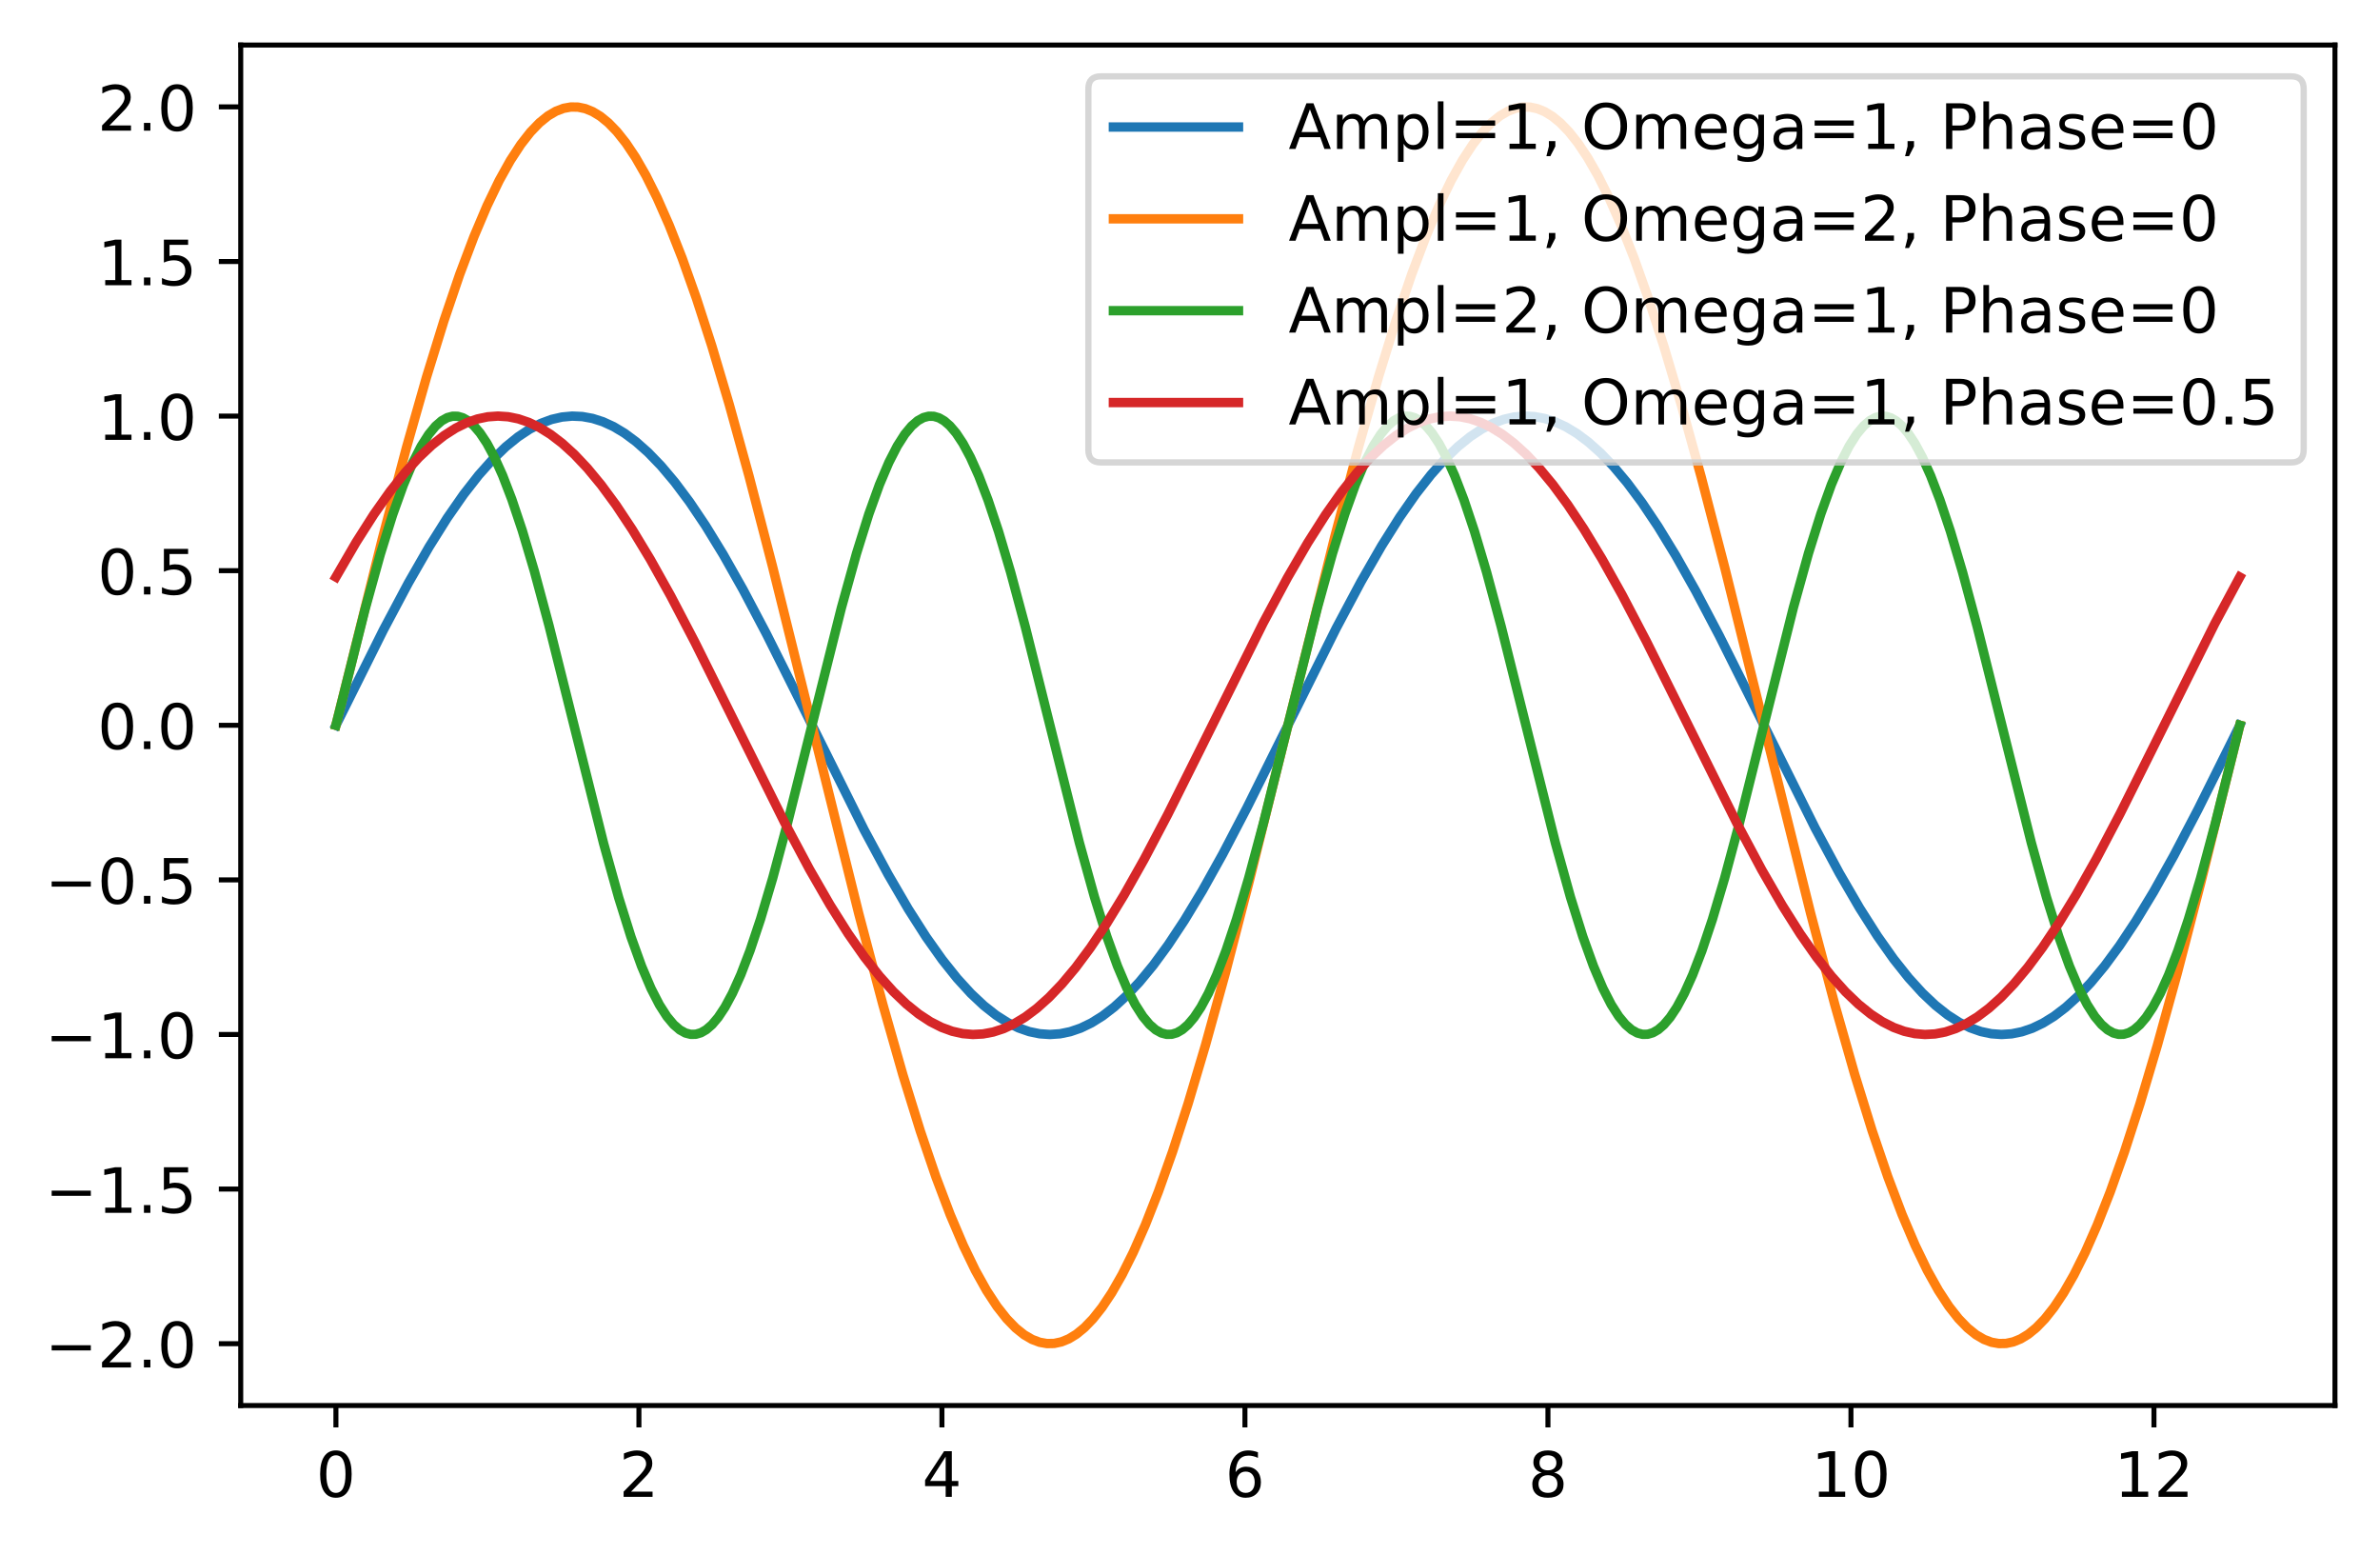 <?xml version="1.0" encoding="utf-8" standalone="no"?>
<!DOCTYPE svg PUBLIC "-//W3C//DTD SVG 1.1//EN"
  "http://www.w3.org/Graphics/SVG/1.1/DTD/svg11.dtd">
<!-- Created with matplotlib (https://matplotlib.org/) -->
<svg height="248.518pt" version="1.1" viewBox="0 0 380.483 248.518" width="380.483pt" xmlns="http://www.w3.org/2000/svg" xmlns:xlink="http://www.w3.org/1999/xlink">
 <defs>
  <style type="text/css">
*{stroke-linecap:butt;stroke-linejoin:round;}
  </style>
 </defs>
 <g id="figure_1">
  <g id="patch_1">
   <path d="M -0 248.518 
L 380.483 248.518 
L 380.483 0 
L -0 0 
z
" style="fill:#ffffff;"/>
  </g>
  <g id="axes_1">
   <g id="patch_2">
    <path d="M 38.483 224.64 
L 373.283 224.64 
L 373.283 7.2 
L 38.483 7.2 
z
" style="fill:#ffffff;"/>
   </g>
   <g id="matplotlib.axis_1">
    <g id="xtick_1">
     <g id="line2d_1">
      <defs>
       <path d="M 0 0 
L 0 3.5 
" id="m1bbd333f63" style="stroke:#000000;stroke-width:0.8;"/>
      </defs>
      <g>
       <use style="stroke:#000000;stroke-width:0.8;" x="53.701" xlink:href="#m1bbd333f63" y="224.64"/>
      </g>
     </g>
     <g id="text_1">
      <!-- 0 -->
      <defs>
       <path d="M 31.781 66.406 
Q 24.172 66.406 20.328 58.906 
Q 16.5 51.422 16.5 36.375 
Q 16.5 21.391 20.328 13.891 
Q 24.172 6.391 31.781 6.391 
Q 39.453 6.391 43.281 13.891 
Q 47.125 21.391 47.125 36.375 
Q 47.125 51.422 43.281 58.906 
Q 39.453 66.406 31.781 66.406 
z
M 31.781 74.219 
Q 44.047 74.219 50.516 64.516 
Q 56.984 54.828 56.984 36.375 
Q 56.984 17.969 50.516 8.266 
Q 44.047 -1.422 31.781 -1.422 
Q 19.531 -1.422 13.062 8.266 
Q 6.594 17.969 6.594 36.375 
Q 6.594 54.828 13.062 64.516 
Q 19.531 74.219 31.781 74.219 
z
" id="DejaVuSans-48"/>
      </defs>
      <g transform="translate(50.52 239.238)scale(0.1 -0.1)">
       <use xlink:href="#DejaVuSans-48"/>
      </g>
     </g>
    </g>
    <g id="xtick_2">
     <g id="line2d_2">
      <g>
       <use style="stroke:#000000;stroke-width:0.8;" x="102.142" xlink:href="#m1bbd333f63" y="224.64"/>
      </g>
     </g>
     <g id="text_2">
      <!-- 2 -->
      <defs>
       <path d="M 19.188 8.297 
L 53.609 8.297 
L 53.609 0 
L 7.328 0 
L 7.328 8.297 
Q 12.938 14.109 22.625 23.891 
Q 32.328 33.688 34.812 36.531 
Q 39.547 41.844 41.422 45.531 
Q 43.312 49.219 43.312 52.781 
Q 43.312 58.594 39.234 62.25 
Q 35.156 65.922 28.609 65.922 
Q 23.969 65.922 18.812 64.312 
Q 13.672 62.703 7.812 59.422 
L 7.812 69.391 
Q 13.766 71.781 18.938 73 
Q 24.125 74.219 28.422 74.219 
Q 39.75 74.219 46.484 68.547 
Q 53.219 62.891 53.219 53.422 
Q 53.219 48.922 51.531 44.891 
Q 49.859 40.875 45.406 35.406 
Q 44.188 33.984 37.641 27.219 
Q 31.109 20.453 19.188 8.297 
z
" id="DejaVuSans-50"/>
      </defs>
      <g transform="translate(98.961 239.238)scale(0.1 -0.1)">
       <use xlink:href="#DejaVuSans-50"/>
      </g>
     </g>
    </g>
    <g id="xtick_3">
     <g id="line2d_3">
      <g>
       <use style="stroke:#000000;stroke-width:0.8;" x="150.583" xlink:href="#m1bbd333f63" y="224.64"/>
      </g>
     </g>
     <g id="text_3">
      <!-- 4 -->
      <defs>
       <path d="M 37.797 64.312 
L 12.891 25.391 
L 37.797 25.391 
z
M 35.203 72.906 
L 47.609 72.906 
L 47.609 25.391 
L 58.016 25.391 
L 58.016 17.188 
L 47.609 17.188 
L 47.609 0 
L 37.797 0 
L 37.797 17.188 
L 4.891 17.188 
L 4.891 26.703 
z
" id="DejaVuSans-52"/>
      </defs>
      <g transform="translate(147.402 239.238)scale(0.1 -0.1)">
       <use xlink:href="#DejaVuSans-52"/>
      </g>
     </g>
    </g>
    <g id="xtick_4">
     <g id="line2d_4">
      <g>
       <use style="stroke:#000000;stroke-width:0.8;" x="199.024" xlink:href="#m1bbd333f63" y="224.64"/>
      </g>
     </g>
     <g id="text_4">
      <!-- 6 -->
      <defs>
       <path d="M 33.016 40.375 
Q 26.375 40.375 22.484 35.828 
Q 18.609 31.297 18.609 23.391 
Q 18.609 15.531 22.484 10.953 
Q 26.375 6.391 33.016 6.391 
Q 39.656 6.391 43.531 10.953 
Q 47.406 15.531 47.406 23.391 
Q 47.406 31.297 43.531 35.828 
Q 39.656 40.375 33.016 40.375 
z
M 52.594 71.297 
L 52.594 62.312 
Q 48.875 64.062 45.094 64.984 
Q 41.312 65.922 37.594 65.922 
Q 27.828 65.922 22.672 59.328 
Q 17.531 52.734 16.797 39.406 
Q 19.672 43.656 24.016 45.922 
Q 28.375 48.188 33.594 48.188 
Q 44.578 48.188 50.953 41.516 
Q 57.328 34.859 57.328 23.391 
Q 57.328 12.156 50.688 5.359 
Q 44.047 -1.422 33.016 -1.422 
Q 20.359 -1.422 13.672 8.266 
Q 6.984 17.969 6.984 36.375 
Q 6.984 53.656 15.188 63.938 
Q 23.391 74.219 37.203 74.219 
Q 40.922 74.219 44.703 73.484 
Q 48.484 72.75 52.594 71.297 
z
" id="DejaVuSans-54"/>
      </defs>
      <g transform="translate(195.843 239.238)scale(0.1 -0.1)">
       <use xlink:href="#DejaVuSans-54"/>
      </g>
     </g>
    </g>
    <g id="xtick_5">
     <g id="line2d_5">
      <g>
       <use style="stroke:#000000;stroke-width:0.8;" x="247.465" xlink:href="#m1bbd333f63" y="224.64"/>
      </g>
     </g>
     <g id="text_5">
      <!-- 8 -->
      <defs>
       <path d="M 31.781 34.625 
Q 24.75 34.625 20.719 30.859 
Q 16.703 27.094 16.703 20.516 
Q 16.703 13.922 20.719 10.156 
Q 24.75 6.391 31.781 6.391 
Q 38.812 6.391 42.859 10.172 
Q 46.922 13.969 46.922 20.516 
Q 46.922 27.094 42.891 30.859 
Q 38.875 34.625 31.781 34.625 
z
M 21.922 38.812 
Q 15.578 40.375 12.031 44.719 
Q 8.5 49.078 8.5 55.328 
Q 8.5 64.062 14.719 69.141 
Q 20.953 74.219 31.781 74.219 
Q 42.672 74.219 48.875 69.141 
Q 55.078 64.062 55.078 55.328 
Q 55.078 49.078 51.531 44.719 
Q 48 40.375 41.703 38.812 
Q 48.828 37.156 52.797 32.312 
Q 56.781 27.484 56.781 20.516 
Q 56.781 9.906 50.312 4.234 
Q 43.844 -1.422 31.781 -1.422 
Q 19.734 -1.422 13.25 4.234 
Q 6.781 9.906 6.781 20.516 
Q 6.781 27.484 10.781 32.312 
Q 14.797 37.156 21.922 38.812 
z
M 18.312 54.391 
Q 18.312 48.734 21.844 45.562 
Q 25.391 42.391 31.781 42.391 
Q 38.141 42.391 41.719 45.562 
Q 45.312 48.734 45.312 54.391 
Q 45.312 60.062 41.719 63.234 
Q 38.141 66.406 31.781 66.406 
Q 25.391 66.406 21.844 63.234 
Q 18.312 60.062 18.312 54.391 
z
" id="DejaVuSans-56"/>
      </defs>
      <g transform="translate(244.284 239.238)scale(0.1 -0.1)">
       <use xlink:href="#DejaVuSans-56"/>
      </g>
     </g>
    </g>
    <g id="xtick_6">
     <g id="line2d_6">
      <g>
       <use style="stroke:#000000;stroke-width:0.8;" x="295.906" xlink:href="#m1bbd333f63" y="224.64"/>
      </g>
     </g>
     <g id="text_6">
      <!-- 10 -->
      <defs>
       <path d="M 12.406 8.297 
L 28.516 8.297 
L 28.516 63.922 
L 10.984 60.406 
L 10.984 69.391 
L 28.422 72.906 
L 38.281 72.906 
L 38.281 8.297 
L 54.391 8.297 
L 54.391 0 
L 12.406 0 
z
" id="DejaVuSans-49"/>
      </defs>
      <g transform="translate(289.543 239.238)scale(0.1 -0.1)">
       <use xlink:href="#DejaVuSans-49"/>
       <use x="63.623" xlink:href="#DejaVuSans-48"/>
      </g>
     </g>
    </g>
    <g id="xtick_7">
     <g id="line2d_7">
      <g>
       <use style="stroke:#000000;stroke-width:0.8;" x="344.347" xlink:href="#m1bbd333f63" y="224.64"/>
      </g>
     </g>
     <g id="text_7">
      <!-- 12 -->
      <g transform="translate(337.984 239.238)scale(0.1 -0.1)">
       <use xlink:href="#DejaVuSans-49"/>
       <use x="63.623" xlink:href="#DejaVuSans-50"/>
      </g>
     </g>
    </g>
   </g>
   <g id="matplotlib.axis_2">
    <g id="ytick_1">
     <g id="line2d_8">
      <defs>
       <path d="M 0 0 
L -3.5 0 
" id="ma137bfeb21" style="stroke:#000000;stroke-width:0.8;"/>
      </defs>
      <g>
       <use style="stroke:#000000;stroke-width:0.8;" x="38.483" xlink:href="#ma137bfeb21" y="214.756"/>
      </g>
     </g>
     <g id="text_8">
      <!-- −2.0 -->
      <defs>
       <path d="M 10.594 35.5 
L 73.188 35.5 
L 73.188 27.203 
L 10.594 27.203 
z
" id="DejaVuSans-8722"/>
       <path d="M 10.688 12.406 
L 21 12.406 
L 21 0 
L 10.688 0 
z
" id="DejaVuSans-46"/>
      </defs>
      <g transform="translate(7.2 218.556)scale(0.1 -0.1)">
       <use xlink:href="#DejaVuSans-8722"/>
       <use x="83.789" xlink:href="#DejaVuSans-50"/>
       <use x="147.412" xlink:href="#DejaVuSans-46"/>
       <use x="179.199" xlink:href="#DejaVuSans-48"/>
      </g>
     </g>
    </g>
    <g id="ytick_2">
     <g id="line2d_9">
      <g>
       <use style="stroke:#000000;stroke-width:0.8;" x="38.483" xlink:href="#ma137bfeb21" y="190.047"/>
      </g>
     </g>
     <g id="text_9">
      <!-- −1.5 -->
      <defs>
       <path d="M 10.797 72.906 
L 49.516 72.906 
L 49.516 64.594 
L 19.828 64.594 
L 19.828 46.734 
Q 21.969 47.469 24.109 47.828 
Q 26.266 48.188 28.422 48.188 
Q 40.625 48.188 47.75 41.5 
Q 54.891 34.812 54.891 23.391 
Q 54.891 11.625 47.562 5.094 
Q 40.234 -1.422 26.906 -1.422 
Q 22.312 -1.422 17.547 -0.641 
Q 12.797 0.141 7.719 1.703 
L 7.719 11.625 
Q 12.109 9.234 16.797 8.062 
Q 21.484 6.891 26.703 6.891 
Q 35.156 6.891 40.078 11.328 
Q 45.016 15.766 45.016 23.391 
Q 45.016 31 40.078 35.438 
Q 35.156 39.891 26.703 39.891 
Q 22.75 39.891 18.812 39.016 
Q 14.891 38.141 10.797 36.281 
z
" id="DejaVuSans-53"/>
      </defs>
      <g transform="translate(7.2 193.846)scale(0.1 -0.1)">
       <use xlink:href="#DejaVuSans-8722"/>
       <use x="83.789" xlink:href="#DejaVuSans-49"/>
       <use x="147.412" xlink:href="#DejaVuSans-46"/>
       <use x="179.199" xlink:href="#DejaVuSans-53"/>
      </g>
     </g>
    </g>
    <g id="ytick_3">
     <g id="line2d_10">
      <g>
       <use style="stroke:#000000;stroke-width:0.8;" x="38.483" xlink:href="#ma137bfeb21" y="165.338"/>
      </g>
     </g>
     <g id="text_10">
      <!-- −1.0 -->
      <g transform="translate(7.2 169.137)scale(0.1 -0.1)">
       <use xlink:href="#DejaVuSans-8722"/>
       <use x="83.789" xlink:href="#DejaVuSans-49"/>
       <use x="147.412" xlink:href="#DejaVuSans-46"/>
       <use x="179.199" xlink:href="#DejaVuSans-48"/>
      </g>
     </g>
    </g>
    <g id="ytick_4">
     <g id="line2d_11">
      <g>
       <use style="stroke:#000000;stroke-width:0.8;" x="38.483" xlink:href="#ma137bfeb21" y="140.629"/>
      </g>
     </g>
     <g id="text_11">
      <!-- −0.5 -->
      <g transform="translate(7.2 144.428)scale(0.1 -0.1)">
       <use xlink:href="#DejaVuSans-8722"/>
       <use x="83.789" xlink:href="#DejaVuSans-48"/>
       <use x="147.412" xlink:href="#DejaVuSans-46"/>
       <use x="179.199" xlink:href="#DejaVuSans-53"/>
      </g>
     </g>
    </g>
    <g id="ytick_5">
     <g id="line2d_12">
      <g>
       <use style="stroke:#000000;stroke-width:0.8;" x="38.483" xlink:href="#ma137bfeb21" y="115.92"/>
      </g>
     </g>
     <g id="text_12">
      <!-- 0.0 -->
      <g transform="translate(15.58 119.719)scale(0.1 -0.1)">
       <use xlink:href="#DejaVuSans-48"/>
       <use x="63.623" xlink:href="#DejaVuSans-46"/>
       <use x="95.41" xlink:href="#DejaVuSans-48"/>
      </g>
     </g>
    </g>
    <g id="ytick_6">
     <g id="line2d_13">
      <g>
       <use style="stroke:#000000;stroke-width:0.8;" x="38.483" xlink:href="#ma137bfeb21" y="91.211"/>
      </g>
     </g>
     <g id="text_13">
      <!-- 0.5 -->
      <g transform="translate(15.58 95.01)scale(0.1 -0.1)">
       <use xlink:href="#DejaVuSans-48"/>
       <use x="63.623" xlink:href="#DejaVuSans-46"/>
       <use x="95.41" xlink:href="#DejaVuSans-53"/>
      </g>
     </g>
    </g>
    <g id="ytick_7">
     <g id="line2d_14">
      <g>
       <use style="stroke:#000000;stroke-width:0.8;" x="38.483" xlink:href="#ma137bfeb21" y="66.502"/>
      </g>
     </g>
     <g id="text_14">
      <!-- 1.0 -->
      <g transform="translate(15.58 70.301)scale(0.1 -0.1)">
       <use xlink:href="#DejaVuSans-49"/>
       <use x="63.623" xlink:href="#DejaVuSans-46"/>
       <use x="95.41" xlink:href="#DejaVuSans-48"/>
      </g>
     </g>
    </g>
    <g id="ytick_8">
     <g id="line2d_15">
      <g>
       <use style="stroke:#000000;stroke-width:0.8;" x="38.483" xlink:href="#ma137bfeb21" y="41.793"/>
      </g>
     </g>
     <g id="text_15">
      <!-- 1.5 -->
      <g transform="translate(15.58 45.592)scale(0.1 -0.1)">
       <use xlink:href="#DejaVuSans-49"/>
       <use x="63.623" xlink:href="#DejaVuSans-46"/>
       <use x="95.41" xlink:href="#DejaVuSans-53"/>
      </g>
     </g>
    </g>
    <g id="ytick_9">
     <g id="line2d_16">
      <g>
       <use style="stroke:#000000;stroke-width:0.8;" x="38.483" xlink:href="#ma137bfeb21" y="17.084"/>
      </g>
     </g>
     <g id="text_16">
      <!-- 2.0 -->
      <g transform="translate(15.58 20.883)scale(0.1 -0.1)">
       <use xlink:href="#DejaVuSans-50"/>
       <use x="63.623" xlink:href="#DejaVuSans-46"/>
       <use x="95.41" xlink:href="#DejaVuSans-48"/>
      </g>
     </g>
    </g>
   </g>
   <g id="line2d_17">
    <path clip-path="url(#p9c3ea7ab1b)" d="M 53.701 115.92 
L 61.292 100.684 
L 65.291 93.164 
L 68.594 87.413 
L 71.494 82.794 
L 74.115 79.028 
L 76.522 75.947 
L 78.756 73.44 
L 80.844 71.424 
L 82.811 69.827 
L 84.676 68.592 
L 86.457 67.676 
L 88.171 67.039 
L 89.835 66.656 
L 91.47 66.505 
L 93.095 66.578 
L 94.727 66.875 
L 96.385 67.405 
L 98.087 68.185 
L 99.849 69.241 
L 101.69 70.609 
L 103.629 72.331 
L 105.684 74.46 
L 107.875 77.06 
L 110.231 80.208 
L 112.788 84.006 
L 115.606 88.603 
L 118.784 94.225 
L 122.534 101.331 
L 127.568 111.388 
L 138.144 132.626 
L 141.986 139.762 
L 145.206 145.289 
L 148.055 149.75 
L 150.636 153.39 
L 153.01 156.363 
L 155.216 158.779 
L 157.283 160.72 
L 159.231 162.251 
L 161.082 163.428 
L 162.85 164.294 
L 164.554 164.885 
L 166.213 165.227 
L 167.845 165.338 
L 169.47 165.226 
L 171.104 164.889 
L 172.769 164.317 
L 174.48 163.491 
L 176.257 162.382 
L 178.114 160.956 
L 180.071 159.167 
L 182.147 156.962 
L 184.363 154.275 
L 186.749 151.024 
L 189.345 147.101 
L 192.215 142.35 
L 195.472 136.514 
L 199.362 129.065 
L 204.868 117.99 
L 213.621 100.398 
L 217.59 92.952 
L 220.877 87.243 
L 223.769 82.654 
L 226.383 78.91 
L 228.782 75.854 
L 231.01 73.366 
L 233.095 71.363 
L 235.058 69.779 
L 236.921 68.556 
L 238.698 67.65 
L 240.412 67.022 
L 242.077 66.646 
L 243.711 66.504 
L 245.336 66.585 
L 246.968 66.89 
L 248.627 67.429 
L 250.331 68.219 
L 252.096 69.285 
L 253.941 70.665 
L 255.883 72.4 
L 257.94 74.543 
L 260.135 77.158 
L 262.497 80.327 
L 265.062 84.151 
L 267.89 88.776 
L 271.083 94.44 
L 274.86 101.613 
L 279.976 111.849 
L 290.173 132.331 
L 294.044 139.541 
L 297.283 145.117 
L 300.141 149.608 
L 302.731 153.274 
L 305.111 156.269 
L 307.324 158.703 
L 309.393 160.658 
L 311.344 162.202 
L 313.198 163.391 
L 314.969 164.268 
L 316.677 164.868 
L 318.339 165.219 
L 319.973 165.338 
L 321.598 165.233 
L 323.233 164.904 
L 324.895 164.34 
L 326.605 163.522 
L 328.38 162.423 
L 330.233 161.009 
L 332.187 159.232 
L 334.257 157.043 
L 336.47 154.371 
L 338.85 151.14 
L 341.44 147.238 
L 344.301 142.515 
L 347.543 136.72 
L 351.405 129.337 
L 356.811 118.477 
L 358.065 115.92 
L 358.065 115.92 
" style="fill:none;stroke:#1f77b4;stroke-linecap:square;stroke-width:1.5;"/>
   </g>
   <g id="line2d_18">
    <path clip-path="url(#p9c3ea7ab1b)" d="M 53.701 115.92 
L 61.094 86.217 
L 64.981 71.536 
L 68.18 60.293 
L 70.974 51.259 
L 73.482 43.879 
L 75.768 37.823 
L 77.865 32.878 
L 79.8 28.864 
L 81.593 25.642 
L 83.258 23.092 
L 84.807 21.112 
L 86.253 19.615 
L 87.604 18.525 
L 88.88 17.775 
L 90.094 17.314 
L 91.266 17.103 
L 92.416 17.121 
L 93.57 17.364 
L 94.748 17.842 
L 95.968 18.581 
L 97.253 19.627 
L 98.613 21.029 
L 100.062 22.852 
L 101.611 25.169 
L 103.273 28.067 
L 105.06 31.643 
L 106.983 36.005 
L 109.065 41.293 
L 111.33 47.668 
L 113.816 55.354 
L 116.583 64.651 
L 119.739 76.067 
L 123.532 90.658 
L 128.956 112.508 
L 137.286 146.016 
L 141.152 160.595 
L 144.338 171.775 
L 147.126 180.771 
L 149.628 188.116 
L 151.908 194.14 
L 154.002 199.065 
L 155.935 203.06 
L 157.724 206.265 
L 159.386 208.801 
L 160.932 210.767 
L 162.375 212.254 
L 163.727 213.336 
L 164.999 214.078 
L 166.21 214.533 
L 167.379 214.739 
L 168.529 214.716 
L 169.683 214.47 
L 170.861 213.987 
L 172.084 213.241 
L 173.369 212.19 
L 174.729 210.782 
L 176.178 208.954 
L 177.73 206.626 
L 179.392 203.721 
L 181.179 200.137 
L 183.106 195.76 
L 185.19 190.456 
L 187.458 184.062 
L 189.948 176.356 
L 192.717 167.037 
L 195.88 155.589 
L 199.684 140.939 
L 205.157 118.882 
L 213.353 85.916 
L 217.222 71.32 
L 220.412 60.124 
L 223.2 51.123 
L 225.705 43.765 
L 227.984 37.736 
L 230.078 32.807 
L 232.011 28.808 
L 233.804 25.594 
L 235.466 23.055 
L 237.012 21.086 
L 238.455 19.597 
L 239.806 18.512 
L 241.078 17.767 
L 242.29 17.31 
L 243.461 17.102 
L 244.612 17.123 
L 245.766 17.368 
L 246.943 17.848 
L 248.167 18.593 
L 249.451 19.642 
L 250.812 21.049 
L 252.261 22.875 
L 253.81 25.196 
L 255.472 28.098 
L 257.258 31.678 
L 259.185 36.052 
L 261.27 41.354 
L 263.537 47.745 
L 266.027 55.448 
L 268.797 64.763 
L 271.956 76.197 
L 275.758 90.832 
L 281.218 112.837 
L 289.448 145.939 
L 293.317 160.534 
L 296.506 171.729 
L 299.294 180.728 
L 301.799 188.086 
L 304.079 194.114 
L 306.173 199.041 
L 308.106 203.04 
L 309.896 206.248 
L 311.557 208.786 
L 313.104 210.755 
L 314.546 212.244 
L 315.898 213.329 
L 317.17 214.073 
L 318.381 214.53 
L 319.553 214.738 
L 320.704 214.717 
L 321.857 214.472 
L 323.035 213.991 
L 324.259 213.246 
L 325.543 212.197 
L 326.904 210.791 
L 328.352 208.964 
L 329.902 206.643 
L 331.563 203.741 
L 333.35 200.16 
L 335.277 195.786 
L 337.362 190.484 
L 339.629 184.093 
L 342.119 176.39 
L 344.889 167.074 
L 348.048 155.64 
L 351.849 141.005 
L 357.31 119 
L 358.065 115.92 
L 358.065 115.92 
" style="fill:none;stroke:#ff7f0e;stroke-linecap:square;stroke-width:1.5;"/>
   </g>
   <g id="line2d_19">
    <path clip-path="url(#p9c3ea7ab1b)" d="M 53.701 115.92 
L 58.364 97.359 
L 60.796 88.596 
L 62.774 82.263 
L 64.479 77.52 
L 65.985 73.957 
L 67.327 71.327 
L 68.533 69.432 
L 69.622 68.113 
L 70.609 67.254 
L 71.513 66.749 
L 72.359 66.524 
L 73.174 66.536 
L 73.993 66.773 
L 74.842 67.256 
L 75.752 68.039 
L 76.739 69.193 
L 77.822 70.817 
L 79.018 73.028 
L 80.342 75.962 
L 81.821 79.803 
L 83.492 84.786 
L 85.425 91.28 
L 87.769 99.979 
L 91.129 113.401 
L 96.495 134.804 
L 98.906 143.462 
L 100.875 149.741 
L 102.573 154.446 
L 104.074 157.976 
L 105.413 160.583 
L 106.615 162.459 
L 107.699 163.758 
L 108.682 164.606 
L 109.583 165.101 
L 110.426 165.318 
L 111.242 165.301 
L 112.06 165.058 
L 112.912 164.566 
L 113.823 163.776 
L 114.812 162.61 
L 115.898 160.972 
L 117.098 158.743 
L 118.428 155.781 
L 119.913 151.908 
L 121.59 146.889 
L 123.532 140.343 
L 125.894 131.554 
L 129.315 117.866 
L 134.504 97.172 
L 136.924 88.47 
L 138.896 82.17 
L 140.598 77.448 
L 142.101 73.903 
L 143.444 71.283 
L 144.649 69.397 
L 145.735 68.091 
L 146.722 67.238 
L 147.626 66.74 
L 148.469 66.522 
L 149.284 66.539 
L 150.103 66.781 
L 150.955 67.272 
L 151.865 68.062 
L 152.855 69.226 
L 153.941 70.864 
L 155.14 73.092 
L 156.47 76.052 
L 157.956 79.924 
L 159.633 84.943 
L 161.575 91.488 
L 163.933 100.264 
L 167.352 113.938 
L 172.553 134.681 
L 174.973 143.382 
L 176.945 149.68 
L 178.647 154.401 
L 180.147 157.938 
L 181.489 160.558 
L 182.695 162.444 
L 183.781 163.75 
L 184.767 164.602 
L 185.671 165.1 
L 186.514 165.318 
L 187.33 165.301 
L 188.149 165.059 
L 189.001 164.568 
L 189.911 163.778 
L 190.9 162.613 
L 191.987 160.975 
L 193.186 158.748 
L 194.516 155.787 
L 196.002 151.915 
L 197.679 146.896 
L 199.62 140.351 
L 201.979 131.575 
L 205.397 117.901 
L 210.599 97.158 
L 213.019 88.457 
L 214.991 82.159 
L 216.692 77.438 
L 218.193 73.901 
L 219.535 71.282 
L 220.74 69.396 
L 221.827 68.09 
L 222.813 67.238 
L 223.714 66.741 
L 224.557 66.522 
L 225.373 66.539 
L 226.192 66.78 
L 227.044 67.27 
L 227.954 68.059 
L 228.943 69.223 
L 230.03 70.86 
L 231.226 73.081 
L 232.553 76.032 
L 234.035 79.892 
L 235.712 84.906 
L 237.651 91.436 
L 240.007 100.196 
L 243.41 113.805 
L 248.651 134.707 
L 251.068 143.395 
L 253.04 149.692 
L 254.741 154.411 
L 256.242 157.946 
L 257.581 160.559 
L 258.786 162.445 
L 259.873 163.75 
L 260.859 164.603 
L 261.76 165.099 
L 262.603 165.318 
L 263.419 165.301 
L 264.238 165.06 
L 265.09 164.57 
L 266 163.78 
L 266.989 162.616 
L 268.076 160.979 
L 269.272 158.758 
L 270.599 155.807 
L 272.081 151.947 
L 273.758 146.932 
L 275.697 140.402 
L 278.053 131.642 
L 281.456 118.034 
L 286.697 97.132 
L 289.113 88.444 
L 291.086 82.147 
L 292.787 77.428 
L 294.288 73.893 
L 295.627 71.28 
L 296.832 69.395 
L 297.919 68.089 
L 298.905 67.237 
L 299.806 66.74 
L 300.649 66.522 
L 301.465 66.539 
L 302.283 66.781 
L 303.136 67.271 
L 304.046 68.06 
L 305.035 69.224 
L 306.121 70.861 
L 307.318 73.082 
L 308.645 76.034 
L 310.127 79.894 
L 311.804 84.909 
L 313.743 91.439 
L 316.099 100.199 
L 319.501 113.808 
L 324.743 134.71 
L 327.159 143.397 
L 329.132 149.694 
L 330.833 154.413 
L 332.333 157.948 
L 333.673 160.56 
L 334.878 162.446 
L 335.965 163.751 
L 336.951 164.603 
L 337.852 165.1 
L 338.695 165.318 
L 339.51 165.301 
L 340.329 165.059 
L 341.181 164.569 
L 342.091 163.78 
L 343.081 162.615 
L 344.167 160.978 
L 345.366 158.751 
L 346.693 155.798 
L 348.176 151.936 
L 349.853 146.92 
L 351.792 140.389 
L 354.15 131.616 
L 357.559 117.981 
L 358.065 115.92 
L 358.065 115.92 
" style="fill:none;stroke:#2ca02c;stroke-linecap:square;stroke-width:1.5;"/>
   </g>
   <g id="line2d_20">
    <path clip-path="url(#p9c3ea7ab1b)" d="M 53.701 92.228 
L 56.933 86.668 
L 59.788 82.187 
L 62.375 78.529 
L 64.753 75.542 
L 66.962 73.115 
L 69.032 71.163 
L 70.983 69.622 
L 72.833 68.438 
L 74.605 67.564 
L 76.312 66.966 
L 77.974 66.618 
L 79.609 66.502 
L 81.234 66.609 
L 82.868 66.941 
L 84.533 67.509 
L 86.244 68.329 
L 88.018 69.432 
L 89.875 70.852 
L 91.829 72.632 
L 93.902 74.829 
L 96.114 77.504 
L 98.498 80.744 
L 101.091 84.655 
L 103.955 89.388 
L 107.203 95.2 
L 111.077 102.611 
L 116.522 113.555 
L 125.465 131.528 
L 129.424 138.952 
L 132.705 144.645 
L 135.594 149.226 
L 138.205 152.961 
L 140.604 156.014 
L 142.829 158.495 
L 144.911 160.492 
L 146.874 162.073 
L 148.733 163.292 
L 150.511 164.197 
L 152.224 164.822 
L 153.889 165.196 
L 155.524 165.336 
L 157.149 165.253 
L 158.781 164.946 
L 160.439 164.406 
L 162.144 163.614 
L 163.909 162.545 
L 165.754 161.164 
L 167.695 159.427 
L 169.753 157.281 
L 171.95 154.661 
L 174.312 151.489 
L 176.878 147.662 
L 179.709 143.029 
L 182.905 137.358 
L 186.685 130.176 
L 191.817 119.907 
L 201.946 99.558 
L 205.823 92.334 
L 209.065 86.75 
L 211.926 82.252 
L 214.516 78.584 
L 216.896 75.587 
L 219.109 73.15 
L 221.182 71.191 
L 223.133 69.645 
L 224.986 68.455 
L 226.758 67.576 
L 228.465 66.975 
L 230.127 66.622 
L 231.762 66.502 
L 233.387 66.605 
L 235.021 66.933 
L 236.683 67.495 
L 238.394 68.312 
L 240.168 69.41 
L 242.022 70.823 
L 243.976 72.598 
L 246.046 74.786 
L 248.255 77.452 
L 250.635 80.681 
L 253.222 84.576 
L 256.08 89.291 
L 259.319 95.079 
L 263.178 102.452 
L 268.566 113.273 
L 277.7 131.631 
L 281.647 139.026 
L 284.925 144.709 
L 287.811 149.278 
L 290.419 153.004 
L 292.815 156.048 
L 295.039 158.525 
L 297.121 160.517 
L 299.081 162.092 
L 300.941 163.307 
L 302.719 164.208 
L 304.429 164.829 
L 306.094 165.2 
L 307.728 165.337 
L 309.354 165.25 
L 310.988 164.939 
L 312.647 164.396 
L 314.351 163.6 
L 316.12 162.526 
L 317.967 161.138 
L 319.912 159.393 
L 321.973 157.239 
L 324.17 154.612 
L 326.535 151.431 
L 329.104 147.593 
L 331.938 142.949 
L 335.14 137.26 
L 338.935 130.042 
L 344.106 119.687 
L 354.059 99.69 
L 357.949 92.435 
L 358.065 92.228 
L 358.065 92.228 
" style="fill:none;stroke:#d62728;stroke-linecap:square;stroke-width:1.5;"/>
   </g>
   <g id="patch_3">
    <path d="M 38.483 224.64 
L 38.483 7.2 
" style="fill:none;stroke:#000000;stroke-linecap:square;stroke-linejoin:miter;stroke-width:0.8;"/>
   </g>
   <g id="patch_4">
    <path d="M 373.283 224.64 
L 373.283 7.2 
" style="fill:none;stroke:#000000;stroke-linecap:square;stroke-linejoin:miter;stroke-width:0.8;"/>
   </g>
   <g id="patch_5">
    <path d="M 38.483 224.64 
L 373.283 224.64 
" style="fill:none;stroke:#000000;stroke-linecap:square;stroke-linejoin:miter;stroke-width:0.8;"/>
   </g>
   <g id="patch_6">
    <path d="M 38.483 7.2 
L 373.283 7.2 
" style="fill:none;stroke:#000000;stroke-linecap:square;stroke-linejoin:miter;stroke-width:0.8;"/>
   </g>
   <g id="legend_1">
    <g id="patch_7">
     <path d="M 175.995 73.912 
L 366.283 73.912 
Q 368.283 73.912 368.283 71.912 
L 368.283 14.2 
Q 368.283 12.2 366.283 12.2 
L 175.995 12.2 
Q 173.995 12.2 173.995 14.2 
L 173.995 71.912 
Q 173.995 73.912 175.995 73.912 
z
" style="fill:#ffffff;opacity:0.8;stroke:#cccccc;stroke-linejoin:miter;"/>
    </g>
    <g id="line2d_21">
     <path d="M 177.995 20.298 
L 197.995 20.298 
" style="fill:none;stroke:#1f77b4;stroke-linecap:square;stroke-width:1.5;"/>
    </g>
    <g id="line2d_22"/>
    <g id="text_17">
     <!-- Ampl=1, Omega=1, Phase=0 -->
     <defs>
      <path d="M 34.188 63.188 
L 20.797 26.906 
L 47.609 26.906 
z
M 28.609 72.906 
L 39.797 72.906 
L 67.578 0 
L 57.328 0 
L 50.688 18.703 
L 17.828 18.703 
L 11.188 0 
L 0.781 0 
z
" id="DejaVuSans-65"/>
      <path d="M 52 44.188 
Q 55.375 50.25 60.062 53.125 
Q 64.75 56 71.094 56 
Q 79.641 56 84.281 50.016 
Q 88.922 44.047 88.922 33.016 
L 88.922 0 
L 79.891 0 
L 79.891 32.719 
Q 79.891 40.578 77.094 44.375 
Q 74.312 48.188 68.609 48.188 
Q 61.625 48.188 57.562 43.547 
Q 53.516 38.922 53.516 30.906 
L 53.516 0 
L 44.484 0 
L 44.484 32.719 
Q 44.484 40.625 41.703 44.406 
Q 38.922 48.188 33.109 48.188 
Q 26.219 48.188 22.156 43.531 
Q 18.109 38.875 18.109 30.906 
L 18.109 0 
L 9.078 0 
L 9.078 54.688 
L 18.109 54.688 
L 18.109 46.188 
Q 21.188 51.219 25.484 53.609 
Q 29.781 56 35.688 56 
Q 41.656 56 45.828 52.969 
Q 50 49.953 52 44.188 
z
" id="DejaVuSans-109"/>
      <path d="M 18.109 8.203 
L 18.109 -20.797 
L 9.078 -20.797 
L 9.078 54.688 
L 18.109 54.688 
L 18.109 46.391 
Q 20.953 51.266 25.266 53.625 
Q 29.594 56 35.594 56 
Q 45.562 56 51.781 48.094 
Q 58.016 40.188 58.016 27.297 
Q 58.016 14.406 51.781 6.484 
Q 45.562 -1.422 35.594 -1.422 
Q 29.594 -1.422 25.266 0.953 
Q 20.953 3.328 18.109 8.203 
z
M 48.688 27.297 
Q 48.688 37.203 44.609 42.844 
Q 40.531 48.484 33.406 48.484 
Q 26.266 48.484 22.188 42.844 
Q 18.109 37.203 18.109 27.297 
Q 18.109 17.391 22.188 11.75 
Q 26.266 6.109 33.406 6.109 
Q 40.531 6.109 44.609 11.75 
Q 48.688 17.391 48.688 27.297 
z
" id="DejaVuSans-112"/>
      <path d="M 9.422 75.984 
L 18.406 75.984 
L 18.406 0 
L 9.422 0 
z
" id="DejaVuSans-108"/>
      <path d="M 10.594 45.406 
L 73.188 45.406 
L 73.188 37.203 
L 10.594 37.203 
z
M 10.594 25.484 
L 73.188 25.484 
L 73.188 17.188 
L 10.594 17.188 
z
" id="DejaVuSans-61"/>
      <path d="M 11.719 12.406 
L 22.016 12.406 
L 22.016 4 
L 14.016 -11.625 
L 7.719 -11.625 
L 11.719 4 
z
" id="DejaVuSans-44"/>
      <path id="DejaVuSans-32"/>
      <path d="M 39.406 66.219 
Q 28.656 66.219 22.328 58.203 
Q 16.016 50.203 16.016 36.375 
Q 16.016 22.609 22.328 14.594 
Q 28.656 6.594 39.406 6.594 
Q 50.141 6.594 56.422 14.594 
Q 62.703 22.609 62.703 36.375 
Q 62.703 50.203 56.422 58.203 
Q 50.141 66.219 39.406 66.219 
z
M 39.406 74.219 
Q 54.734 74.219 63.906 63.938 
Q 73.094 53.656 73.094 36.375 
Q 73.094 19.141 63.906 8.859 
Q 54.734 -1.422 39.406 -1.422 
Q 24.031 -1.422 14.812 8.828 
Q 5.609 19.094 5.609 36.375 
Q 5.609 53.656 14.812 63.938 
Q 24.031 74.219 39.406 74.219 
z
" id="DejaVuSans-79"/>
      <path d="M 56.203 29.594 
L 56.203 25.203 
L 14.891 25.203 
Q 15.484 15.922 20.484 11.062 
Q 25.484 6.203 34.422 6.203 
Q 39.594 6.203 44.453 7.469 
Q 49.312 8.734 54.109 11.281 
L 54.109 2.781 
Q 49.266 0.734 44.188 -0.344 
Q 39.109 -1.422 33.891 -1.422 
Q 20.797 -1.422 13.156 6.188 
Q 5.516 13.812 5.516 26.812 
Q 5.516 40.234 12.766 48.109 
Q 20.016 56 32.328 56 
Q 43.359 56 49.781 48.891 
Q 56.203 41.797 56.203 29.594 
z
M 47.219 32.234 
Q 47.125 39.594 43.094 43.984 
Q 39.062 48.391 32.422 48.391 
Q 24.906 48.391 20.391 44.141 
Q 15.875 39.891 15.188 32.172 
z
" id="DejaVuSans-101"/>
      <path d="M 45.406 27.984 
Q 45.406 37.75 41.375 43.109 
Q 37.359 48.484 30.078 48.484 
Q 22.859 48.484 18.828 43.109 
Q 14.797 37.75 14.797 27.984 
Q 14.797 18.266 18.828 12.891 
Q 22.859 7.516 30.078 7.516 
Q 37.359 7.516 41.375 12.891 
Q 45.406 18.266 45.406 27.984 
z
M 54.391 6.781 
Q 54.391 -7.172 48.188 -13.984 
Q 42 -20.797 29.203 -20.797 
Q 24.469 -20.797 20.266 -20.094 
Q 16.062 -19.391 12.109 -17.922 
L 12.109 -9.188 
Q 16.062 -11.328 19.922 -12.344 
Q 23.781 -13.375 27.781 -13.375 
Q 36.625 -13.375 41.016 -8.766 
Q 45.406 -4.156 45.406 5.172 
L 45.406 9.625 
Q 42.625 4.781 38.281 2.391 
Q 33.938 0 27.875 0 
Q 17.828 0 11.672 7.656 
Q 5.516 15.328 5.516 27.984 
Q 5.516 40.672 11.672 48.328 
Q 17.828 56 27.875 56 
Q 33.938 56 38.281 53.609 
Q 42.625 51.219 45.406 46.391 
L 45.406 54.688 
L 54.391 54.688 
z
" id="DejaVuSans-103"/>
      <path d="M 34.281 27.484 
Q 23.391 27.484 19.188 25 
Q 14.984 22.516 14.984 16.5 
Q 14.984 11.719 18.141 8.906 
Q 21.297 6.109 26.703 6.109 
Q 34.188 6.109 38.703 11.406 
Q 43.219 16.703 43.219 25.484 
L 43.219 27.484 
z
M 52.203 31.203 
L 52.203 0 
L 43.219 0 
L 43.219 8.297 
Q 40.141 3.328 35.547 0.953 
Q 30.953 -1.422 24.312 -1.422 
Q 15.922 -1.422 10.953 3.297 
Q 6 8.016 6 15.922 
Q 6 25.141 12.172 29.828 
Q 18.359 34.516 30.609 34.516 
L 43.219 34.516 
L 43.219 35.406 
Q 43.219 41.609 39.141 45 
Q 35.062 48.391 27.688 48.391 
Q 23 48.391 18.547 47.266 
Q 14.109 46.141 10.016 43.891 
L 10.016 52.203 
Q 14.938 54.109 19.578 55.047 
Q 24.219 56 28.609 56 
Q 40.484 56 46.344 49.844 
Q 52.203 43.703 52.203 31.203 
z
" id="DejaVuSans-97"/>
      <path d="M 19.672 64.797 
L 19.672 37.406 
L 32.078 37.406 
Q 38.969 37.406 42.719 40.969 
Q 46.484 44.531 46.484 51.125 
Q 46.484 57.672 42.719 61.234 
Q 38.969 64.797 32.078 64.797 
z
M 9.812 72.906 
L 32.078 72.906 
Q 44.344 72.906 50.609 67.359 
Q 56.891 61.812 56.891 51.125 
Q 56.891 40.328 50.609 34.812 
Q 44.344 29.297 32.078 29.297 
L 19.672 29.297 
L 19.672 0 
L 9.812 0 
z
" id="DejaVuSans-80"/>
      <path d="M 54.891 33.016 
L 54.891 0 
L 45.906 0 
L 45.906 32.719 
Q 45.906 40.484 42.875 44.328 
Q 39.844 48.188 33.797 48.188 
Q 26.516 48.188 22.312 43.547 
Q 18.109 38.922 18.109 30.906 
L 18.109 0 
L 9.078 0 
L 9.078 75.984 
L 18.109 75.984 
L 18.109 46.188 
Q 21.344 51.125 25.703 53.562 
Q 30.078 56 35.797 56 
Q 45.219 56 50.047 50.172 
Q 54.891 44.344 54.891 33.016 
z
" id="DejaVuSans-104"/>
      <path d="M 44.281 53.078 
L 44.281 44.578 
Q 40.484 46.531 36.375 47.5 
Q 32.281 48.484 27.875 48.484 
Q 21.188 48.484 17.844 46.438 
Q 14.5 44.391 14.5 40.281 
Q 14.5 37.156 16.891 35.375 
Q 19.281 33.594 26.516 31.984 
L 29.594 31.297 
Q 39.156 29.25 43.188 25.516 
Q 47.219 21.781 47.219 15.094 
Q 47.219 7.469 41.188 3.016 
Q 35.156 -1.422 24.609 -1.422 
Q 20.219 -1.422 15.453 -0.562 
Q 10.688 0.297 5.422 2 
L 5.422 11.281 
Q 10.406 8.688 15.234 7.391 
Q 20.062 6.109 24.812 6.109 
Q 31.156 6.109 34.562 8.281 
Q 37.984 10.453 37.984 14.406 
Q 37.984 18.062 35.516 20.016 
Q 33.062 21.969 24.703 23.781 
L 21.578 24.516 
Q 13.234 26.266 9.516 29.906 
Q 5.812 33.547 5.812 39.891 
Q 5.812 47.609 11.281 51.797 
Q 16.75 56 26.812 56 
Q 31.781 56 36.172 55.266 
Q 40.578 54.547 44.281 53.078 
z
" id="DejaVuSans-115"/>
     </defs>
     <g transform="translate(205.995 23.798)scale(0.1 -0.1)">
      <use xlink:href="#DejaVuSans-65"/>
      <use x="68.408" xlink:href="#DejaVuSans-109"/>
      <use x="165.82" xlink:href="#DejaVuSans-112"/>
      <use x="229.297" xlink:href="#DejaVuSans-108"/>
      <use x="257.08" xlink:href="#DejaVuSans-61"/>
      <use x="340.869" xlink:href="#DejaVuSans-49"/>
      <use x="404.492" xlink:href="#DejaVuSans-44"/>
      <use x="436.279" xlink:href="#DejaVuSans-32"/>
      <use x="468.066" xlink:href="#DejaVuSans-79"/>
      <use x="546.777" xlink:href="#DejaVuSans-109"/>
      <use x="644.189" xlink:href="#DejaVuSans-101"/>
      <use x="705.713" xlink:href="#DejaVuSans-103"/>
      <use x="769.189" xlink:href="#DejaVuSans-97"/>
      <use x="830.469" xlink:href="#DejaVuSans-61"/>
      <use x="914.258" xlink:href="#DejaVuSans-49"/>
      <use x="977.881" xlink:href="#DejaVuSans-44"/>
      <use x="1009.668" xlink:href="#DejaVuSans-32"/>
      <use x="1041.455" xlink:href="#DejaVuSans-80"/>
      <use x="1101.758" xlink:href="#DejaVuSans-104"/>
      <use x="1165.137" xlink:href="#DejaVuSans-97"/>
      <use x="1226.416" xlink:href="#DejaVuSans-115"/>
      <use x="1278.516" xlink:href="#DejaVuSans-101"/>
      <use x="1340.039" xlink:href="#DejaVuSans-61"/>
      <use x="1423.828" xlink:href="#DejaVuSans-48"/>
     </g>
    </g>
    <g id="line2d_23">
     <path d="M 177.995 34.977 
L 197.995 34.977 
" style="fill:none;stroke:#ff7f0e;stroke-linecap:square;stroke-width:1.5;"/>
    </g>
    <g id="line2d_24"/>
    <g id="text_18">
     <!-- Ampl=1, Omega=2, Phase=0 -->
     <g transform="translate(205.995 38.477)scale(0.1 -0.1)">
      <use xlink:href="#DejaVuSans-65"/>
      <use x="68.408" xlink:href="#DejaVuSans-109"/>
      <use x="165.82" xlink:href="#DejaVuSans-112"/>
      <use x="229.297" xlink:href="#DejaVuSans-108"/>
      <use x="257.08" xlink:href="#DejaVuSans-61"/>
      <use x="340.869" xlink:href="#DejaVuSans-49"/>
      <use x="404.492" xlink:href="#DejaVuSans-44"/>
      <use x="436.279" xlink:href="#DejaVuSans-32"/>
      <use x="468.066" xlink:href="#DejaVuSans-79"/>
      <use x="546.777" xlink:href="#DejaVuSans-109"/>
      <use x="644.189" xlink:href="#DejaVuSans-101"/>
      <use x="705.713" xlink:href="#DejaVuSans-103"/>
      <use x="769.189" xlink:href="#DejaVuSans-97"/>
      <use x="830.469" xlink:href="#DejaVuSans-61"/>
      <use x="914.258" xlink:href="#DejaVuSans-50"/>
      <use x="977.881" xlink:href="#DejaVuSans-44"/>
      <use x="1009.668" xlink:href="#DejaVuSans-32"/>
      <use x="1041.455" xlink:href="#DejaVuSans-80"/>
      <use x="1101.758" xlink:href="#DejaVuSans-104"/>
      <use x="1165.137" xlink:href="#DejaVuSans-97"/>
      <use x="1226.416" xlink:href="#DejaVuSans-115"/>
      <use x="1278.516" xlink:href="#DejaVuSans-101"/>
      <use x="1340.039" xlink:href="#DejaVuSans-61"/>
      <use x="1423.828" xlink:href="#DejaVuSans-48"/>
     </g>
    </g>
    <g id="line2d_25">
     <path d="M 177.995 49.655 
L 197.995 49.655 
" style="fill:none;stroke:#2ca02c;stroke-linecap:square;stroke-width:1.5;"/>
    </g>
    <g id="line2d_26"/>
    <g id="text_19">
     <!-- Ampl=2, Omega=1, Phase=0 -->
     <g transform="translate(205.995 53.155)scale(0.1 -0.1)">
      <use xlink:href="#DejaVuSans-65"/>
      <use x="68.408" xlink:href="#DejaVuSans-109"/>
      <use x="165.82" xlink:href="#DejaVuSans-112"/>
      <use x="229.297" xlink:href="#DejaVuSans-108"/>
      <use x="257.08" xlink:href="#DejaVuSans-61"/>
      <use x="340.869" xlink:href="#DejaVuSans-50"/>
      <use x="404.492" xlink:href="#DejaVuSans-44"/>
      <use x="436.279" xlink:href="#DejaVuSans-32"/>
      <use x="468.066" xlink:href="#DejaVuSans-79"/>
      <use x="546.777" xlink:href="#DejaVuSans-109"/>
      <use x="644.189" xlink:href="#DejaVuSans-101"/>
      <use x="705.713" xlink:href="#DejaVuSans-103"/>
      <use x="769.189" xlink:href="#DejaVuSans-97"/>
      <use x="830.469" xlink:href="#DejaVuSans-61"/>
      <use x="914.258" xlink:href="#DejaVuSans-49"/>
      <use x="977.881" xlink:href="#DejaVuSans-44"/>
      <use x="1009.668" xlink:href="#DejaVuSans-32"/>
      <use x="1041.455" xlink:href="#DejaVuSans-80"/>
      <use x="1101.758" xlink:href="#DejaVuSans-104"/>
      <use x="1165.137" xlink:href="#DejaVuSans-97"/>
      <use x="1226.416" xlink:href="#DejaVuSans-115"/>
      <use x="1278.516" xlink:href="#DejaVuSans-101"/>
      <use x="1340.039" xlink:href="#DejaVuSans-61"/>
      <use x="1423.828" xlink:href="#DejaVuSans-48"/>
     </g>
    </g>
    <g id="line2d_27">
     <path d="M 177.995 64.333 
L 197.995 64.333 
" style="fill:none;stroke:#d62728;stroke-linecap:square;stroke-width:1.5;"/>
    </g>
    <g id="line2d_28"/>
    <g id="text_20">
     <!-- Ampl=1, Omega=1, Phase=0.5 -->
     <g transform="translate(205.995 67.833)scale(0.1 -0.1)">
      <use xlink:href="#DejaVuSans-65"/>
      <use x="68.408" xlink:href="#DejaVuSans-109"/>
      <use x="165.82" xlink:href="#DejaVuSans-112"/>
      <use x="229.297" xlink:href="#DejaVuSans-108"/>
      <use x="257.08" xlink:href="#DejaVuSans-61"/>
      <use x="340.869" xlink:href="#DejaVuSans-49"/>
      <use x="404.492" xlink:href="#DejaVuSans-44"/>
      <use x="436.279" xlink:href="#DejaVuSans-32"/>
      <use x="468.066" xlink:href="#DejaVuSans-79"/>
      <use x="546.777" xlink:href="#DejaVuSans-109"/>
      <use x="644.189" xlink:href="#DejaVuSans-101"/>
      <use x="705.713" xlink:href="#DejaVuSans-103"/>
      <use x="769.189" xlink:href="#DejaVuSans-97"/>
      <use x="830.469" xlink:href="#DejaVuSans-61"/>
      <use x="914.258" xlink:href="#DejaVuSans-49"/>
      <use x="977.881" xlink:href="#DejaVuSans-44"/>
      <use x="1009.668" xlink:href="#DejaVuSans-32"/>
      <use x="1041.455" xlink:href="#DejaVuSans-80"/>
      <use x="1101.758" xlink:href="#DejaVuSans-104"/>
      <use x="1165.137" xlink:href="#DejaVuSans-97"/>
      <use x="1226.416" xlink:href="#DejaVuSans-115"/>
      <use x="1278.516" xlink:href="#DejaVuSans-101"/>
      <use x="1340.039" xlink:href="#DejaVuSans-61"/>
      <use x="1423.828" xlink:href="#DejaVuSans-48"/>
      <use x="1487.451" xlink:href="#DejaVuSans-46"/>
      <use x="1519.238" xlink:href="#DejaVuSans-53"/>
     </g>
    </g>
   </g>
  </g>
 </g>
 <defs>
  <clipPath id="p9c3ea7ab1b">
   <rect height="217.44" width="334.8" x="38.483" y="7.2"/>
  </clipPath>
 </defs>
</svg>

